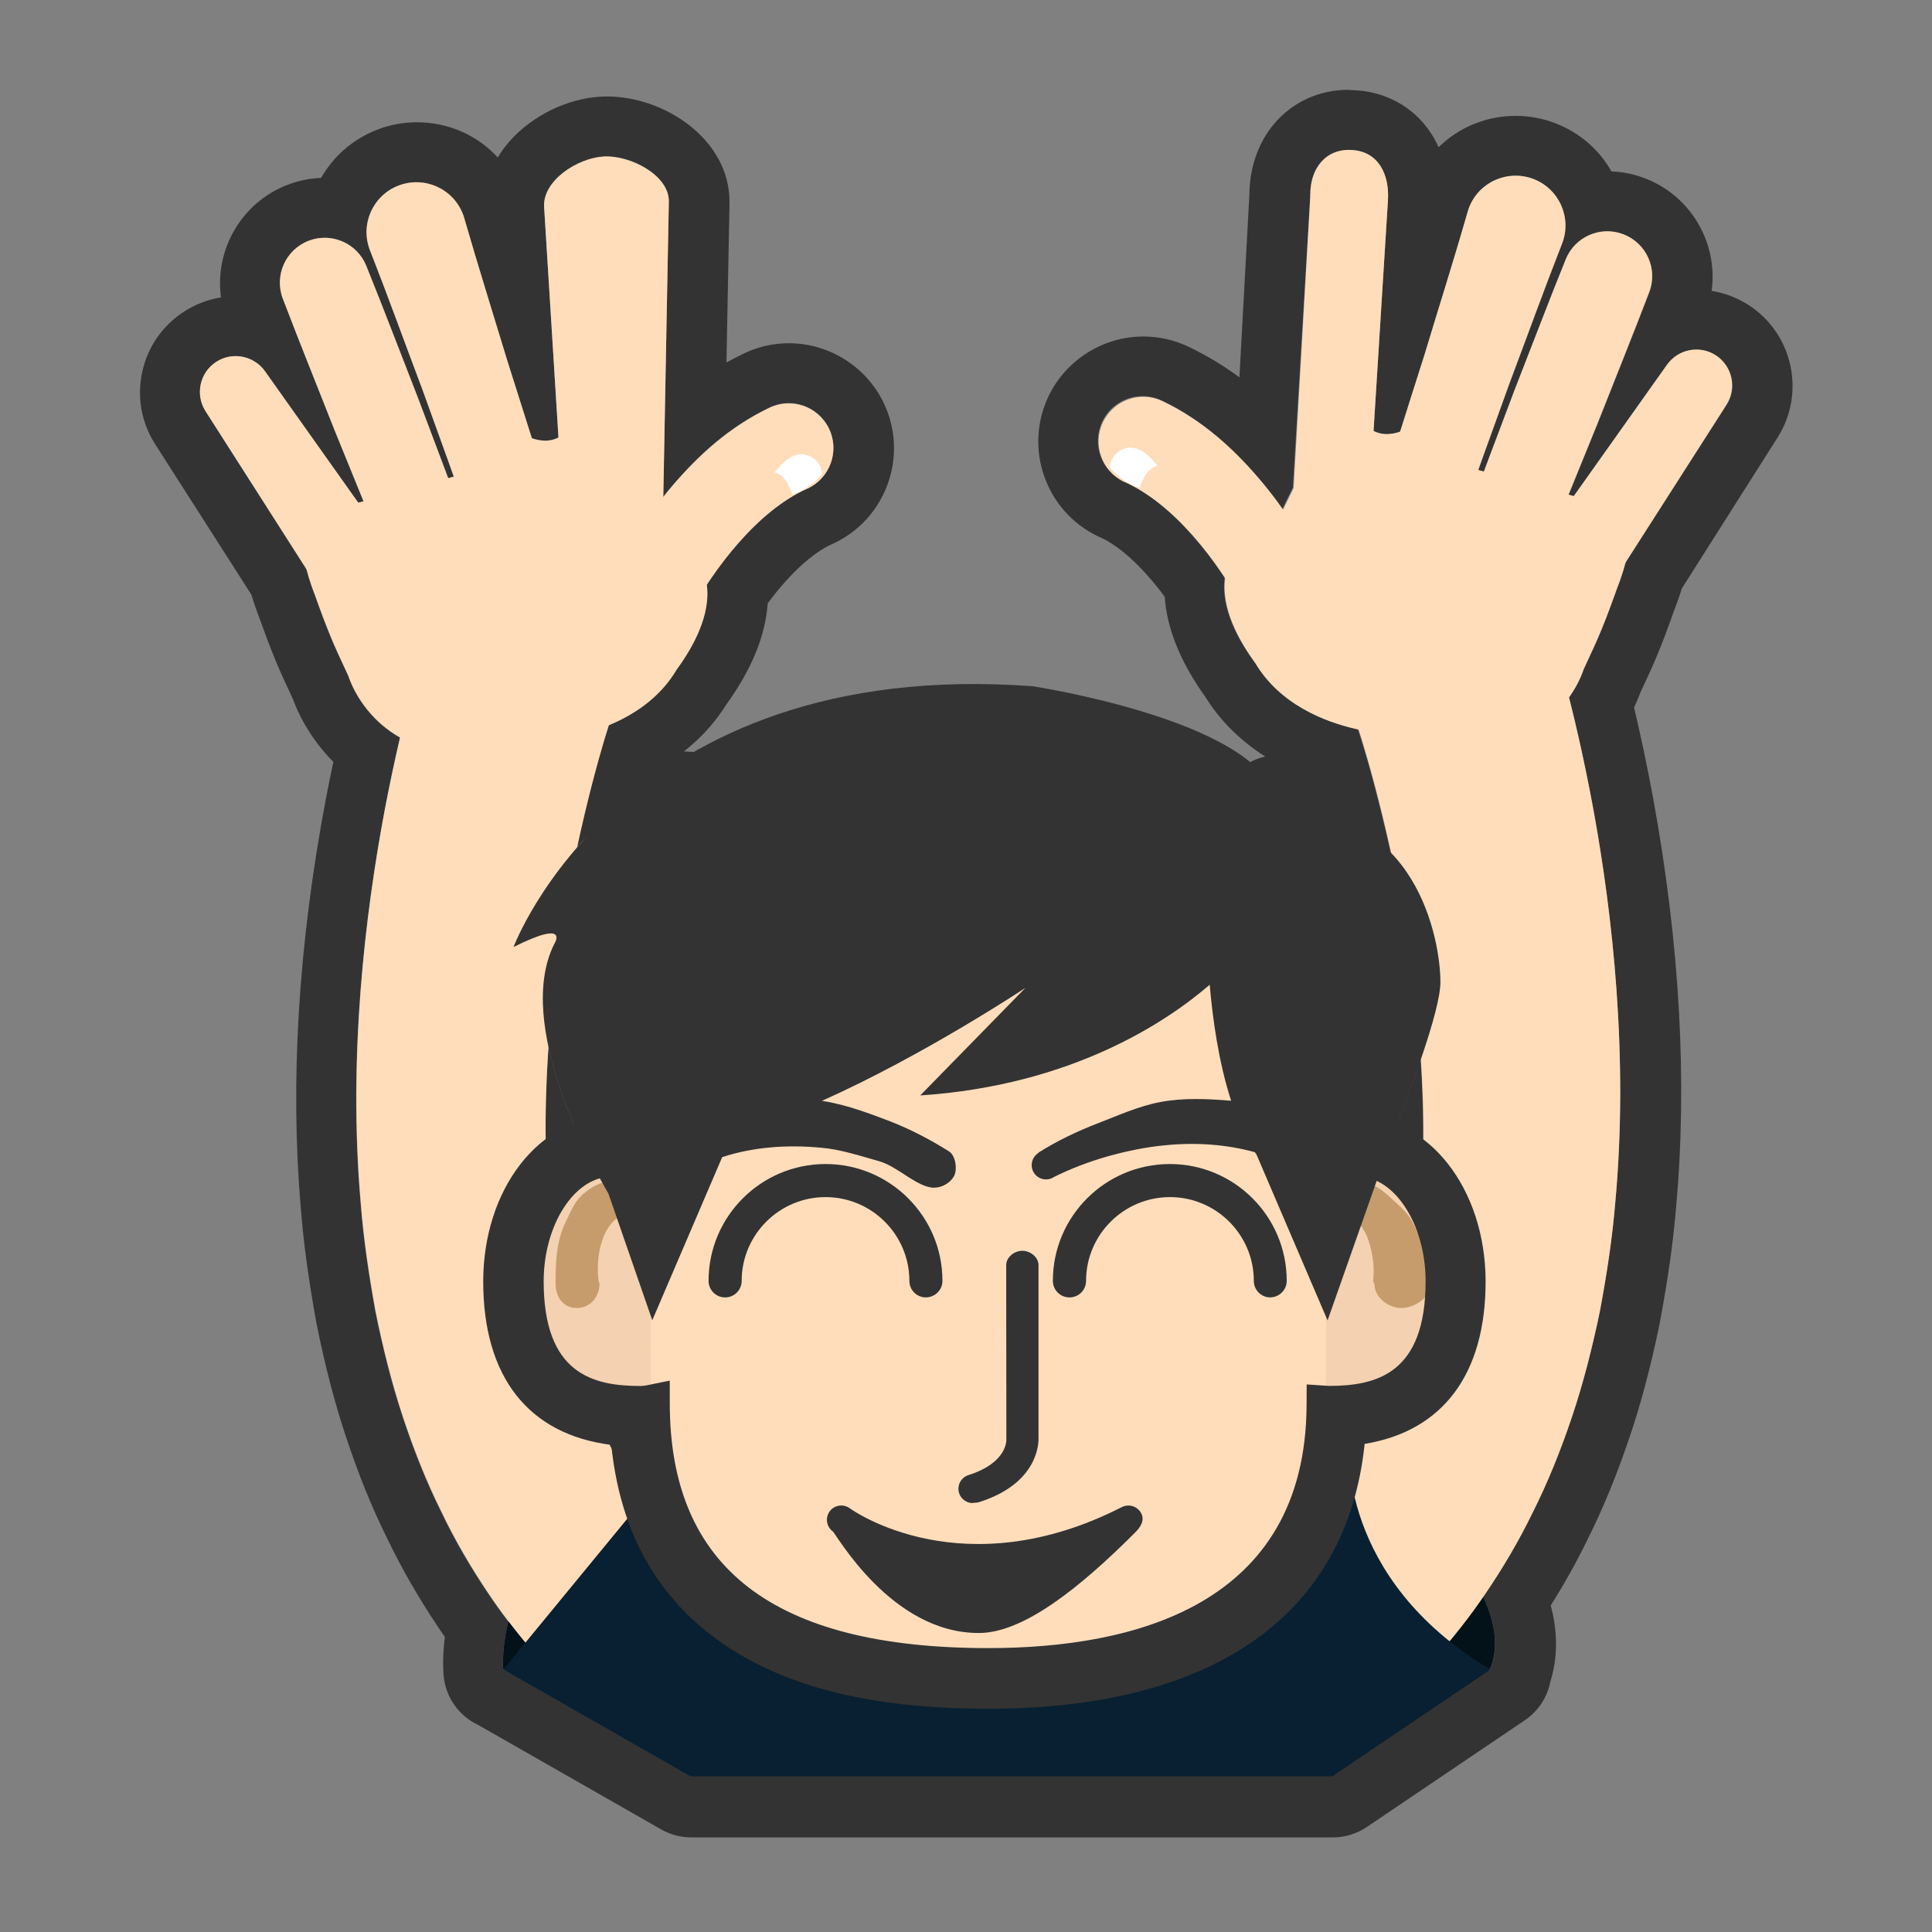 <?xml version="1.0" encoding="utf-8"?>
<!-- Generator: Adobe Illustrator 16.0.0, SVG Export Plug-In . SVG Version: 6.00 Build 0)  -->
<!DOCTYPE svg PUBLIC "-//W3C//DTD SVG 1.1//EN" "http://www.w3.org/Graphics/SVG/1.1/DTD/svg11.dtd">
<svg version="1.1" id="Layer_1" xmlns="http://www.w3.org/2000/svg" xmlns:xlink="http://www.w3.org/1999/xlink" x="0px" y="0px"
	 width="256px" height="256px" viewBox="0 0 256 256" enable-background="new 0 0 256 256" xml:space="preserve">
<rect x="0" y="0" width="256" height="256" fill="#808080" stroke="none"/>
<path fill="#333333" d="M178.76,19.865c0.131,0,0.26,0.004,0.393,0.012c3.482,0.212,4.979,3.212,4.753,6.7L182.003,57.1
	c0.573,0.3,1.17,0.42,1.763,0.42c0.604,0,1.198-0.125,1.758-0.32c1.091-3.42,2.16-6.85,3.261-10.27
	c1.897-6.29,3.89-12.55,5.7-18.865c0.06-0.196,0.117-0.4,0.197-0.59c1.021-2.605,3.521-4.193,6.16-4.193
	c0.811,0,1.62,0.146,2.41,0.456c3.398,1.33,5.068,5.17,3.73,8.563c-2.394,6.12-4.623,12.3-6.94,18.45
	c-1.38,3.85-2.78,7.69-4.16,11.54l0.75,0.21c1.341-3.56,2.69-7.12,4.021-10.69c2.279-5.81,4.49-11.66,6.83-17.44
	c0.933-2.29,3.149-3.71,5.513-3.71c0.7,0,1.42,0.13,2.11,0.39c3.069,1.17,4.619,4.59,3.449,7.66c-2.22,5.83-4.57,11.62-6.859,17.43
	c-1.28,3.15-2.561,6.29-3.84,9.43l0.699,0.19l12.36-17.43c0.92-1.29,2.39-2,3.89-2c0.881,0,1.76,0.24,2.551,0.75
	c2.209,1.42,2.859,4.35,1.439,6.56L215.4,74.54c-0.285,1.088-0.681,2.315-1.229,3.69c0,0-1.457,4.24-2.939,7.465l-1.396,3.02
	c0,0-0.5,1.69-1.93,3.7c0.979,3.87,2.13,8.896,3.22,14.82c2.535,13.884,4.692,32.781,2.899,52.16
	c-0.399,4.836-1.159,9.688-2.049,14.44c-0.996,4.76-2.175,9.431-3.681,13.897c-1.5,4.457-3.217,8.729-5.19,12.64
	c-1.91,3.944-4.072,7.536-6.239,10.729c-0.11,0.166-0.22,0.313-0.33,0.477c1.55,3.359,2.13,6.68,0.899,9.561h-0.09
	c0.053,0.029,0.104,0.066,0.16,0.1l-22.672,6.262l-83.334,2l-24.8-8.279l-0.023,0.03c0,0-0.25-2.64,0.677-6.37
	c-0.92-1.189-1.84-2.47-2.747-3.83c-2.14-3.189-4.29-6.79-6.162-10.72c-1.955-3.92-3.642-8.19-5.112-12.64
	c-1.478-4.45-2.63-9.12-3.598-13.87c-0.86-4.75-1.588-9.591-1.96-14.41c-1.683-19.32,0.575-38.16,3.182-51.99
	c0.68-3.57,1.377-6.81,2.045-9.67c-5.334-3.01-6.825-8.11-6.825-8.11l-1.4-3.02c-1.49-3.22-2.95-7.46-2.95-7.46
	c-0.542-1.38-0.936-2.61-1.22-3.7L27.24,54.49c-1.416-2.214-0.768-5.15,1.436-6.56c0.79-0.503,1.674-0.744,2.548-0.744
	c1.498,0,2.966,0.706,3.888,2l12.36,17.424l0.7-0.19c-1.283-3.143-2.557-6.288-3.842-9.427c-2.284-5.813-4.636-11.597-6.86-17.437
	c-1.16-3.065,0.38-6.494,3.45-7.662c0.693-0.263,1.404-0.387,2.103-0.387c2.356,0,4.578,1.414,5.507,3.712
	c2.344,5.78,4.553,11.62,6.83,17.44c1.334,3.57,2.683,7.13,4.02,10.7l0.753-0.21c-1.377-3.85-2.782-7.69-4.16-11.54
	c-2.32-6.15-4.546-12.33-6.945-18.44c-1.336-3.4,0.34-7.23,3.736-8.57c0.793-0.31,1.61-0.46,2.414-0.46c2.64,0,5.13,1.59,6.147,4.19
	c0.08,0.19,0.146,0.4,0.2,0.59c1.815,6.31,3.795,12.58,5.697,18.87c1.094,3.42,2.167,6.85,3.256,10.27
	c0.56,0.19,1.156,0.32,1.76,0.32c0.59,0,1.188-0.12,1.76-0.42l-1.9-30.53c-0.226-3.48,4.38-6.49,7.867-6.7
	c0.133-0.01,0.27-0.02,0.407-0.02c3.454,0,8.246,2.57,8.246,5.92v0.21l-0.73,38.98c0.416-0.53,0.84-1.05,1.28-1.56
	c3.392-3.95,7.458-7.71,12.79-10.26c0.825-0.4,1.694-0.59,2.55-0.59c2.21,0,4.33,1.25,5.347,3.37c1.41,2.95,0.16,6.47-2.793,7.89
	c-0.036,0.01-0.104,0.04-0.144,0.06c-3.18,1.42-6.275,4.01-8.99,7.09c-1.37,1.54-2.654,3.21-3.84,4.96
	c-0.147,0.21-0.293,0.44-0.44,0.66c0.542,3.98-1.79,8.23-4.012,11.26c-0.994,1.66-2.226,3.04-3.582,4.16h-0.005
	c-1.69,1.4-3.56,2.42-5.38,3.17l-0.56,1.79c-1.02,3.4-2.35,8.37-3.65,14.4c3.06-3.53,7.16-4.78,12.45-4.78
	c10.83,0,26.66,5.23,48.69,6.87c0,0,19.109,0.27,22,10.5c0,0.01,0.01,0.02,0.02,0.02c0.561,0,9.26-16.85,9.71-16.85
	c0.01,0,0.01,0.01,0.01,0.03c0.351-0.01,0.7-0.02,1.04-0.02c6.43,0,10.9,2.26,13.98,5.39l-0.18-0.82
	c-1.381-6.09-2.73-11.11-3.801-14.52l-0.46-1.44c-2.91-0.63-6.81-1.93-10.04-4.61h-0.01l-0.02-0.03c-1.351-1.13-2.58-2.49-3.57-4.15
	c-2.23-3.03-4.551-7.28-4.01-11.26c-0.15-0.23-0.301-0.45-0.451-0.67c-1.189-1.76-2.469-3.43-3.84-4.97
	c-2.709-3.08-5.81-5.67-8.989-7.09l-0.14-0.06c-2.961-1.42-4.201-4.95-2.791-7.9c1.01-2.13,3.131-3.37,5.34-3.37
	c0.851,0,1.721,0.19,2.551,0.58c5.33,2.55,9.4,6.3,12.79,10.26c1.13,1.33,2.19,2.7,3.18,4.11l1.39-2.83l2.301-38.61v-0.22
	c0-3.35,1.899-5.93,5.14-5.93 M72.63,158.65c1.504-2.311,3.465-3.995,5.684-4.771c-1.947-3.853-4.42-9.487-5.64-15.18
	c-0.43,6.153-0.536,12.522-0.126,18.803c0.02,0.388,0.055,0.767,0.08,1.146 M188.296,158.6c0.021-0.381,0.05-0.75,0.07-1.131
	c0.329-5.71,0.239-11.48-0.13-17.09c-1.36,3.96-3,8.18-4.28,11.37l0.08,0.021l-0.82,2.31c1.96,0.85,3.7,2.42,5.06,4.51
	 M176.076,186.129c-0.16,0-0.311-0.02-0.46-0.029l-0.011,0.079c-0.029,3.351-0.399,6.36-1.029,9.091l4.1-3.9l0.01-0.02l0.01,0.01
	l0.011-0.01v0.02c0.05,0.04,0.489,0.38,1.19,0.97c0.39-0.78,0.77-1.58,1.14-2.42c0.7-1.521,1.36-3.14,1.96-4.819
	c-2.32,0.85-4.79,1.049-6.96,1.049 M83.436,196.459c1.14-0.54,2.35-1.061,3.65-1.55c-0.55-2.671-0.87-5.61-0.88-8.86V186
	c-0.17,0.04-0.35,0.07-0.53,0.09c-0.28,0.04-0.56,0.07-0.87,0.07c-2.12,0-4.53-0.19-6.8-0.99c0.62,1.689,1.29,3.32,2.01,4.85
	c1.05,2.36,2.22,4.5,3.4,6.461 M178.7,11.9c-3.96,0-7.49,1.64-9.95,4.6c-2.061,2.49-3.189,5.79-3.2,9.31L164.23,50
	c-2.15-1.59-4.381-2.925-6.74-4.053c-1.891-0.9-3.9-1.36-5.99-1.36c-5.33,0-10.26,3.106-12.561,7.91
	c-3.313,6.928-0.373,15.257,6.551,18.57c0.063,0.033,0.13,0.063,0.193,0.09c0.058,0.026,0.14,0.063,0.228,0.098
	c1.89,0.87,4.069,2.654,6.17,5.037c0.78,0.87,1.53,1.81,2.25,2.79c0.29,4.25,2.11,8.69,5.39,13.27c1.33,2.15,3,4.07,4.98,5.73
	c0.1,0.09,0.21,0.18,0.32,0.27c0.85,0.7,1.739,1.33,2.629,1.9c-3.59,0.747-5.289,3.77-6.699,6.26c-0.78,1.38-1.74,3.146-2.77,5.02
	c-7.83-4.55-17.82-5.06-20.15-5.12c-11.05-0.83-20.42-2.592-28.7-4.15c-7.05-1.324-13.23-2.49-18.71-2.69
	c0.19-0.146,0.37-0.29,0.54-0.438l0.03-0.026c2.04-1.69,3.76-3.667,5.13-5.875c3.3-4.58,5.11-9.027,5.4-13.275
	c0.72-0.982,1.47-1.904,2.22-2.753c2.12-2.41,4.31-4.19,6.18-5.05l0.12-0.053c0.11-0.04,0.21-0.09,0.31-0.14
	c6.92-3.32,9.86-11.64,6.55-18.56c-2.3-4.81-7.23-7.92-12.56-7.92c-2.09,0-4.11,0.46-6,1.37c-0.77,0.37-1.53,0.76-2.28,1.18
	l0.4-20.97v-0.36c0-8.2-8.56-13.92-16.24-13.92c-0.31,0-0.61,0.01-0.9,0.03c-4.42,0.27-9.02,2.53-11.99,5.9
	c-0.6,0.68-1.12,1.4-1.57,2.15c-2.7-2.93-6.53-4.66-10.72-4.66c-1.83,0-3.62,0.34-5.33,1.01c-3.15,1.24-5.71,3.47-7.36,6.36
	c-1.5,0.06-2.98,0.36-4.4,0.9c-6.18,2.35-9.73,8.65-8.87,14.94c-1.71,0.27-3.36,0.9-4.84,1.84c-2.87,1.84-4.86,4.68-5.59,8.01
	c-0.73,3.33-0.12,6.74,1.72,9.61l12.73,19.91c0.31,1.03,0.68,2.09,1.1,3.17c0.31,0.87,1.71,4.84,3.19,8.04l1.23,2.66
	c0.56,1.55,2.1,5.04,5.35,8.3c-0.35,1.65-0.69,3.32-1.01,5c-3.64,19.28-4.74,37.489-3.3,54.14c0.35,4.53,1.01,9.36,2.06,15.19
	l0.03,0.17c1.14,5.608,2.4,10.448,3.85,14.8c1.65,5.01,3.51,9.6,5.52,13.63c1.86,3.88,4.05,7.7,6.71,11.681
	c0.3,0.439,0.6,0.89,0.91,1.34c-0.34,2.779-0.2,4.699-0.15,5.18c0.27,2.85,2.04,5.32,4.62,6.51l24.2,13.813
	c1.21,0.689,2.58,1.06,3.97,1.06h85.04c1.6,0,3.15-0.479,4.48-1.37l20.949-14.158c1.78-1.199,2.98-3.05,3.381-5.119
	c0.979-3.141,1-6.51,0.049-10.09c1.84-2.91,3.471-5.841,4.871-8.73c2.029-4.03,3.909-8.61,5.6-13.641
	c1.48-4.359,2.76-9.209,3.93-14.81l0.03-0.16c1.09-5.819,1.78-10.659,2.159-15.21c1.541-16.689,0.531-34.96-3-54.29
	c-0.77-4.17-1.619-8.24-2.549-12.15c0.379-0.79,0.649-1.47,0.83-1.96l1.219-2.63c1.48-3.2,2.871-7.15,3.181-8.04
	c0.42-1.07,0.79-2.12,1.11-3.15L235.52,58c3.78-5.917,2.051-13.815-3.859-17.606c-1.49-0.95-3.141-1.58-4.86-1.85
	c0.86-6.3-2.69-12.58-8.87-14.93c-1.41-0.54-2.89-0.84-4.399-0.9c-1.645-2.89-4.21-5.12-7.351-6.35c-1.72-0.67-3.51-1.01-5.33-1.01
	c-3.93,0-7.56,1.53-10.229,4.15c-0.544-1.22-1.261-2.33-2.12-3.31c-2.22-2.52-5.359-4.02-8.833-4.23
	c-0.29-0.024-0.59-0.033-0.88-0.033L178.7,11.9L178.7,11.9z"/>
<path fill="#031119" d="M178.744,191.35c0,0,23.563,18.342,18.688,29.78l-13.382-0.257l-8.33-21.385L178.744,191.35z
	 M66.682,221.234c0,0-1.747-18.067,20.472-26.326C109.374,186.648,66.682,221.234,66.682,221.234z"/>
<path fill="#FFDDBB" d="M81.76,92.726l-0.422,1.25c-0.284,0.9-0.698,2.23-1.22,3.913c-1.023,3.44-2.38,8.47-3.688,14.59
	c-2.618,12.2-4.925,28.9-3.875,45.02c0.21,4.03,0.73,7.99,1.326,11.851c0.7,3.81,1.51,7.529,2.58,10.979
	c1.06,3.46,2.26,6.72,3.64,9.64c1.33,2.971,2.84,5.61,4.33,7.971c1.48,2.369,3.05,4.379,4.47,6.119c1.43,1.74,2.86,3.101,3.93,4.32
	l3.79,3.42l-14.56,18.09l-5.37-4.63c-1.56-1.63-3.58-3.51-5.63-5.89c-2.05-2.4-4.29-5.16-6.43-8.38c-2.14-3.2-4.29-6.8-6.16-10.74
	c-1.96-3.94-3.65-8.19-5.12-12.649c-1.47-4.461-2.63-9.131-3.59-13.881c-0.86-4.75-1.59-9.59-1.96-14.41
	c-1.68-19.33,0.58-38.16,3.18-51.99c1.32-6.93,2.71-12.63,3.8-16.66l1.36-4.72l0.57-1.78l25.07,8.53l-0.021,0.03L81.76,92.726z
	 M205.512,83.932l0.551,1.8c0.31,1.1,0.77,2.707,1.34,4.756c1.076,4.053,2.439,9.788,3.725,16.747
	c2.536,13.882,4.691,32.781,2.9,52.16c-0.398,4.834-1.158,9.687-2.053,14.44c-0.994,4.76-2.173,9.431-3.678,13.896
	c-1.5,4.48-3.217,8.73-5.189,12.65c-1.91,3.939-4.073,7.54-6.24,10.73c-2.153,3.22-4.408,5.97-6.479,8.359
	c-2.08,2.37-4.109,4.24-5.68,5.86l-5.4,4.601l-14.56-18.08c0,0,1.38-1.25,3.771-3.451c1.06-1.219,2.479-2.58,3.899-4.34
	c1.41-1.76,2.96-3.77,4.42-6.149c1.47-2.36,2.96-5.011,4.271-7.97c1.359-2.94,2.529-6.2,3.55-9.66c1.04-3.45,1.83-7.15,2.5-10.971
	c0.569-3.85,1.06-7.789,1.239-11.81c0.951-16.069-1.459-32.7-4.149-44.85c-1.34-6.08-2.729-11.1-3.76-14.51
	c-0.53-1.67-0.95-2.99-1.24-3.88l-0.431-1.229l26.73-9.07l-0.05-0.02h0.01L205.512,83.932z"/>
<path fill="#082031" d="M66.7,221.21l20.065-24.407l17.07,9.072l66.649-6.666l8.281-7.859c0,0-1.631,17.739,18.731,29.869
	l-20.96,14.15H91.5L66.7,221.21L66.7,221.21z"/>
<path fill="#F4D1B0" d="M168.447,169.77c0,9.045,1.31,16.371,7.654,16.371c6.34,0,15.31-1.701,15.31-16.371
	c0-9.037-5.13-16.362-11.47-16.362s-11.48,7.325-11.48,16.364l-0.01-0.002H168.447z"/>
<path fill="#C69C6D" d="M170.354,169.706c0.024-2.533,0.547-5.415,1.791-7.868c0.625-1.25,1.424-2.457,2.549-3.51
	c1.117-1.023,2.721-1.907,4.572-1.936c0.697,0.069,0.551,0.008,1.217,0.146c0.526,0.101,0.984,0.26,1.341,0.44
	c0.786,0.34,1.42,0.84,2.01,1.34c1.12,1.05,2.649,2.26,3.272,3.51c1.244,2.51,2.521,5.22,2.521,7.93v0.311
	c0,1.77-2.128,3.229-3.901,3.25c-1.771,0.02-3.591-1.41-3.61-3.18c0-0.131-0.175-0.281-0.164-0.4c0.2-1.79-0.048-3.73-0.625-5.37
	c-0.54-1.72-1.7-2.79-2-2.9c-0.19-0.104-0.73-0.077-1.36,0.345c-0.62,0.432-1.27,1.142-1.8,1.972c-1.08,1.729-1.728,3.67-1.978,6.01
	l-0.021,0.09c-0.11,1.04-1.05,1.8-2.093,1.69c-0.98-0.11-1.71-0.94-1.7-1.91l-0.01,0.046h-0.011V169.706z"/>
<path fill="#F4D1B0" d="M92.526,169.77c0,9.045-1.314,16.371-7.655,16.371c-6.34,0-15.3-1.701-15.3-16.371
	c0-9.037,5.13-16.362,11.47-16.362c6.35,0,11.49,7.325,11.49,16.364v-0.002H92.526z"/>
<path fill="#C69C6D" d="M90.618,169.706c-0.027-2.533-0.548-5.415-1.782-7.868c-0.636-1.25-1.428-2.457-2.554-3.51
	c-1.12-1.023-2.723-1.907-4.574-1.936c-0.7,0.069-0.555,0.008-1.214,0.146c-0.53,0.101-0.985,0.26-1.342,0.44
	c-0.79,0.34-1.417,0.84-2.008,1.34c-1.12,1.05-1.513,2.26-2.144,3.51c-1.245,2.51-1.382,5.22-1.382,7.93v0.311
	c0,1.77,0.995,3.229,2.767,3.25c1.774,0.02,3.023-1.41,3.052-3.18c0-0.131-0.12-0.281-0.13-0.4c-0.194-1.79-0.087-3.73,0.497-5.37
	c0.536-1.72,1.615-2.79,1.93-2.9c0.19-0.104,0.688-0.077,1.328,0.345c0.617,0.432,1.255,1.142,1.79,1.972
	c1.085,1.729,1.723,3.67,1.973,6.01l0.007,0.09c0.112,1.04,1.05,1.8,2.086,1.69c0.985-0.11,1.706-0.94,1.7-1.91V169.706z"/>
<path fill="#FFDDBB" d="M175.65,185.938c0,32.166-30.902,34.938-44.69,34.938c-15.688,0-44.69-2.771-44.69-34.938
	c0-32.162-3.322-73.455,44.69-73.455C179.454,112.483,175.65,153.773,175.65,185.938z"/>
<g>
	<path fill="#333333" d="M120.497,169.723c0,1.213,0.983,2.193,2.193,2.193l-0.001-0.007h-0.01c1.21,0,2.2-0.979,2.2-2.19
		c0-8.539-6.95-15.479-15.49-15.479c-8.55,0-15.5,6.944-15.5,15.483c0,1.213,0.981,2.193,2.193,2.193s2.194-0.98,2.194-2.193
		c0-6.119,4.984-11.1,11.114-11.1C115.514,158.623,120.497,163.604,120.497,169.723z"/>
	<path fill="#333333" d="M155.009,154.239c-8.55,0-15.5,6.944-15.5,15.483c0,1.213,0.99,2.193,2.2,2.193c1.221,0,2.2-0.98,2.2-2.193
		c0-6.119,4.989-11.1,11.12-11.1c6.119,0,11.109,4.98,11.109,11.1c0,1.213,0.981,2.193,2.193,2.193l-0.003-0.007h-0.03
		c1.21,0,2.2-0.979,2.2-2.19C170.499,161.18,163.559,154.239,155.009,154.239z"/>
	<path fill="#333333" d="M128.329,195.458c-1.007,0.312-1.555,1.385-1.243,2.382c0.254,0.813,1.014,1.33,1.814,1.33l-0.002-0.001
		v-0.021l-0.01-0.01c0.19,0,0.631-0.029,0.82-0.09c8.41-2.64,7.9-8.6,7.9-8.6v-22.817c0-1.048-1.09-1.896-2.141-1.896
		c-1.06,0-2.14,0.848-2.14,1.896l0.021,23.033C133.35,190.796,133.549,193.788,128.329,195.458z"/>
	<path fill="#333333" d="M148.65,199.698c-20.969,10.694-35.459,0.588-36.06,0.151c-0.86-0.615-2.04-0.425-2.66,0.42
		c-0.61,0.855-0.42,2.035,0.42,2.653c0.449,0.329,7.72,13.457,19.305,13.457h0.015l0.011,0.002h0.01l0.01,0.002
		c5.88,0,13.34-5.942,20.689-13.296c0.75-0.748,1.311-1.626,0.83-2.561C150.73,199.588,149.591,199.229,148.65,199.698z"/>
	<path fill="#333333" d="M190.859,130.082c0-5.532-3.169-23.249-21.525-22.582c-0.043-0.876-0.12-1.13-0.338-1.909
		c-2.855-10.22-32.166-14.66-32.166-14.66c-54.44-4.03-68.78,34.55-68.78,34.55c7.606-3.8,5.386-0.39,5.386-0.39
		c-5.318,10.64,4.96,29.261,7.182,33.06l5.812,16.791l9.26-21.611c4.115-1.361,8.626-1.68,13.16-1.247
		c2.563,0.22,5.133,1.08,7.663,1.79c2.494,0.713,5.05,3.507,7.29,3.507l-0.004-0.011v-0.01h0.1c0.864,0,1.934-0.57,2.454-1.41
		c0.56-0.881,0.291-2.82-0.597-3.381c-2.548-1.6-5.082-2.92-7.79-3.979c-2.694-1.03-5.492-2.08-8.378-2.61
		c-0.226-0.043-0.454-0.074-0.682-0.109c13.642-6.096,26.972-14.979,26.972-14.979l-13.944,14.26
		c20.187-1.34,32.74-9.819,38.36-14.67c0.37,4.36,1.16,10.211,2.836,15.371c-3.17-0.261-6.333-0.4-9.373,0.17
		c-2.885,0.539-5.68,1.819-8.37,2.85c-2.715,1.061-5.25,2.26-7.797,3.859v0.041c-0.818,0.52-1.133,1.59-0.683,2.47
		c0.476,0.93,1.616,1.3,2.55,0.83l0.088-0.061c2.238-1.13,4.795-2.1,7.298-2.81c2.526-0.7,5.093-1.23,7.66-1.46
		c4.024-0.39,8.038-0.101,11.771,0.93c0.067,0.101,0.14,0.2,0.209,0.29l9.426,22l8.142-23.13l-0.083-0.021
		c2.674-6.66,6.893-17.789,6.893-21.68V130.082z"/>
</g>
<path fill="#FFDDBB" d="M40.29,68.572c0,0-1.402,3.07,1.538,10.527c0,0,1.46,4.23,2.95,7.46l1.396,3.02c0,0,4.445,15.31,25.617,8.55
	c0,0,19.2-0.56,20.23-17.47L80.66,57.55L40.29,68.57V68.572z M79.838,85.807c0,0,0.413,6.838,6.21,7.126
	c0,0,11.558-10.977,6.33-18.808"/>
<path fill="#FFDDBB" d="M62.592,70.17c-2.115-6.218-4.406-12.37-6.62-18.555c-2.32-6.146-4.545-12.324-6.944-18.442
	c-1.336-3.398,0.34-7.23,3.736-8.563c3.4-1.332,7.236,0.338,8.56,3.735c0.08,0.195,0.147,0.398,0.2,0.592
	c1.817,6.314,3.797,12.577,5.698,18.867c2,6.255,3.924,12.535,6.02,18.756c0.994,2.94-0.586,6.135-3.532,7.127
	C66.777,74.673,63.59,73.103,62.592,70.17z M74.652,68.46L72.1,27.444c-0.225-3.48,4.38-6.482,7.868-6.696
	c3.47-0.217,8.653,2.428,8.653,5.907v0.212l-0.77,41.08c0.09,3.108-3.34,5.7-6.44,5.788c-3.04,0.084-6.56-2.263-6.75-5.274
	L74.652,68.46z M67.3,56.178c0,0,6.334,5.8,9.184-1.352l-2.068,11.897L67.3,56.178z M51.452,74.32
	c-2.447-5.748-4.757-11.552-7.122-17.326c-2.284-5.813-4.636-11.597-6.86-17.437c-1.16-3.065,0.38-6.494,3.45-7.662
	c3.028-1.148,6.405,0.345,7.61,3.325c2.344,5.788,4.553,11.63,6.83,17.44c2.187,5.853,4.44,11.68,6.557,17.553
	c1.054,2.925-0.463,6.143-3.388,7.194c-2.82,1.02-5.92-0.37-7.08-3.088L51.452,74.32z M46.715,84.956L27.238,54.492
	c-1.416-2.214-0.768-5.15,1.436-6.56c2.144-1.367,4.977-0.793,6.436,1.255L56.035,78.68c1.8,2.532,1.196,6.04-1.328,7.835
	c-2.538,1.8-6.05,1.207-7.845-1.33C46.816,85.118,46.752,85.03,46.715,84.956L46.715,84.956z"/>
<path fill="#E2AB74" d="M80.346,74.797"/>
<path fill="#FFDDBB" d="M80.678,77.308c1.244-2.558,2.46-4.614,3.87-6.802c1.395-2.15,2.927-4.226,4.62-6.218
	c3.393-3.95,7.46-7.71,12.79-10.255c2.954-1.413,6.485-0.16,7.897,2.787c1.41,2.95,0.16,6.482-2.793,7.898
	c-0.036,0.015-0.104,0.046-0.144,0.06c-3.18,1.42-6.275,4.007-8.99,7.093c-1.37,1.55-2.654,3.22-3.84,4.97
	c-1.166,1.71-2.346,3.69-3.174,5.32l-0.092,0.18c-1.41,2.79-4.813,3.9-7.6,2.49c-2.762-1.39-3.872-4.74-2.544-7.5v-0.02
	L80.678,77.308z"/>
<path fill="#FFFFFF" d="M104.97,65.526c0,0-0.61-2.503-2.313-2.94c0,0,1.973-2.88,4.106-2.334c2.128,0.554,2.173,2.542,2.173,2.542
	S107.628,64.604,104.97,65.526L104.97,65.526z"/>
<path fill="#FFDDBB" d="M215.714,67.7c0,0,1.402,3.067-1.548,10.526c0,0-1.458,4.242-2.943,7.463l-1.396,3.02
	c0,0-4.444,15.31-25.62,8.55c0,0-19.193-0.57-20.221-17.46l11.354-23.12l40.37,11.01l0.01,0.01L215.714,67.7L215.714,67.7z
	 M176.164,84.935c0,0-0.414,6.838-6.21,7.13c0,0-11.558-10.984-6.33-18.808"/>
<path fill="#FFDDBB" d="M193.408,69.3c2.113-6.215,4.406-12.372,6.619-18.556c2.317-6.148,4.543-12.328,6.942-18.442
	c1.335-3.395-0.34-7.233-3.729-8.563c-3.4-1.33-7.24,0.34-8.566,3.72c-0.076,0.19-0.145,0.39-0.197,0.59
	c-1.813,6.31-3.8,12.57-5.696,18.86c-2.005,6.26-3.923,12.54-6.021,18.76c-0.996,2.95,0.588,6.14,3.533,7.13
	c2.93,0.99,6.12-0.58,7.115-3.51l-0.01-0.01l0.01,0.01V69.3z M181.348,67.588l2.561-41.01c0.223-3.488-1.27-6.488-4.756-6.7
	c-3.479-0.217-5.529,2.426-5.529,5.91v0.214l-2.35,41.08c-0.09,3.1,1.787,5.692,4.89,5.78c3.04,0.088,5-2.26,5.19-5.274H181.348z
	 M188.7,55.303c0,0-6.33,5.802-9.183-1.35l2.069,11.897L188.7,55.303z M204.55,73.45c2.446-5.75,4.755-11.55,7.12-17.332
	c2.284-5.808,4.637-11.6,6.86-17.427c1.163-3.07-0.38-6.5-3.45-7.66c-3.025-1.15-6.402,0.34-7.609,3.32
	c-2.344,5.79-4.553,11.64-6.83,17.45c-2.188,5.85-4.44,11.67-6.561,17.55c-1.05,2.93,0.466,6.15,3.393,7.2
	c2.813,1.03,5.916-0.37,7.076-3.08L204.55,73.45L204.55,73.45z M209.284,84.085l19.479-30.465c1.41-2.208,0.768-5.146-1.439-6.56
	c-2.141-1.366-4.971-0.794-6.432,1.256l-20.931,29.49c-1.8,2.532-1.196,6.043,1.33,7.835c2.533,1.8,6.045,1.21,7.849-1.33
	c0.045-0.06,0.1-0.15,0.144-0.22V84.085z"/>
<path fill="#E2AB74" d="M175.652,73.926"/>
<path fill="#FFDDBB" d="M175.322,76.435c-1.243-2.553-2.457-4.615-3.868-6.803c-1.396-2.143-2.927-4.224-4.622-6.21
	c-3.391-3.957-7.454-7.715-12.788-10.26c-2.95-1.412-6.483-0.162-7.896,2.786c-1.41,2.948-0.166,6.483,2.789,7.896l0.146,0.06
	c3.181,1.424,6.272,4.01,8.99,7.09c1.37,1.545,2.649,3.218,3.837,4.973c1.17,1.705,2.35,3.677,3.18,5.314l0.1,0.18
	c1.41,2.79,4.82,3.9,7.601,2.49c2.76-1.39,3.88-4.74,2.55-7.51h-0.018V76.435z"/>
<path fill="#FFFFFF" d="M151.033,64.66c0,0,0.605-2.508,2.313-2.947c0,0-1.977-2.88-4.104-2.334c-2.131,0.55-2.18,2.54-2.18,2.54
	S148.372,63.729,151.033,64.66l0.009-0.001L151.033,64.66L151.033,64.66z"/>
<path fill="#333333" d="M179.694,147.952c-1.756-11.32-5.204-19.718-10.768-26.287c-6.727-7.937-16.112-12.585-28.533-14.091
	l1.126-0.563h-10.59c-28.313,0-44.264,13.414-48.688,40.987c-0.413-0.038-0.827-0.057-1.242-0.057
	c-9.516,0-16.97,9.606-16.97,21.869c0,12.651,6.001,20.262,16.966,21.646c1.354,13.396,7.807,23.133,19.205,28.96
	c7.893,4.04,17.941,6.004,30.719,6.004c29.908,0,47.542-12.44,49.903-35.097c10.359-1.691,16.027-9.251,16.027-21.504
	C196.85,157.482,189.258,147.824,179.694,147.952z M130.939,218.381c-28.37,0-42.17-10.593-42.19-32.382l-0.003-3.06l-2.997,0.612
	c-0.331,0.067-0.616,0.099-0.9,0.099c-6.334,0-12.81-1.647-12.81-13.869c0-7.513,4.107-13.86,8.97-13.86
	c1.449,0,2.871,0.574,4.227,1.708l3.667,3.065l0.427-4.76c1.815-20.236,8.177-40.924,41.601-40.924v-2.5l0.032-0.029v2.5
	c33.441,0,39.809,20.321,41.628,40.198l0.383,4.188l3.496-2.337c1.118-0.747,2.282-1.126,3.461-1.126
	c4.861,0,8.969,6.351,8.969,13.867c0,12.222-6.476,13.869-12.798,13.869l-2.963-0.196l-0.009,2.658
	C173.038,212.781,150.136,218.381,130.939,218.381z"/>
</svg>
